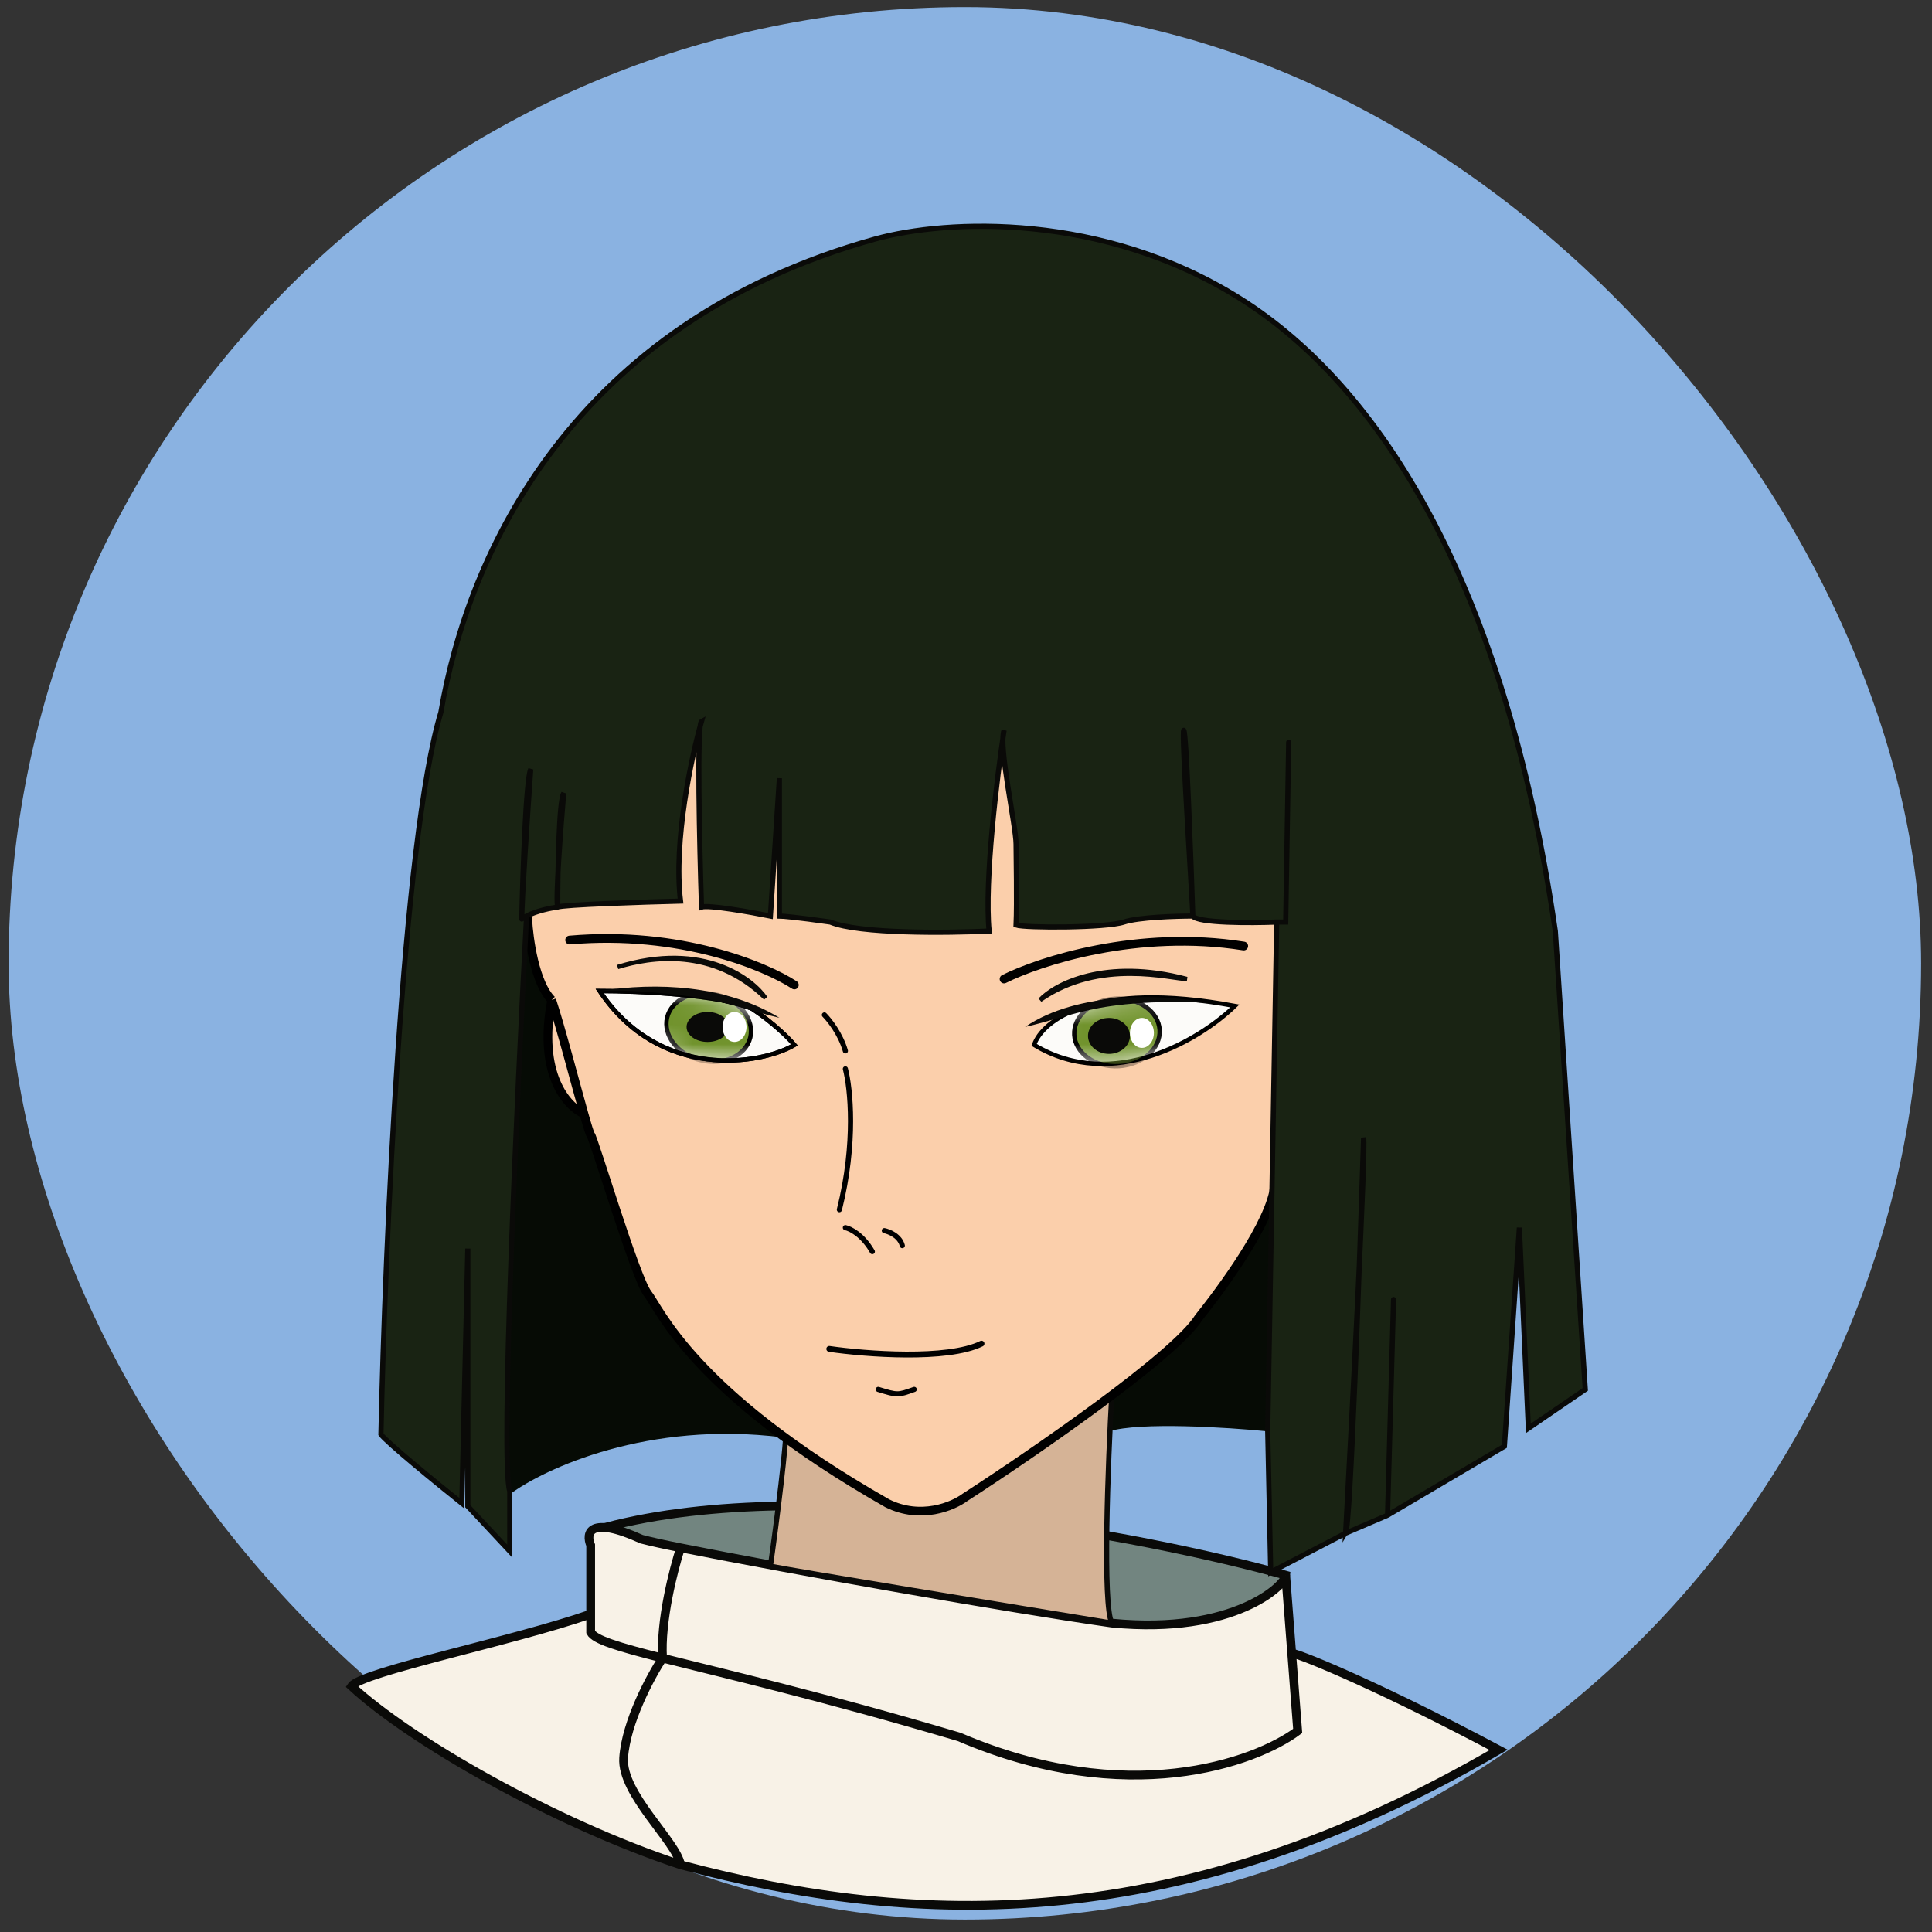 <svg width="99" height="99" viewBox="0 0 99 99" fill="none" xmlns="http://www.w3.org/2000/svg">
<rect x="0" y="0" width="99" height="99" fill="#333333" stroke="none"/>
<rect x="0.442" y="0.363" width="98" height="98" rx="49" fill="#8AB2E1"/>
<path d="M40.092 73.653C33.214 72.793 27.913 75.239 26.122 76.57L25.355 47.095H65.729L64.961 73.346C62.914 73.141 58.421 72.855 56.825 73.346L40.092 73.653Z" fill="#060B05"/>
<path d="M65.882 80.715C58.718 78.719 41.719 75.434 31.034 78.258C36.868 83.785 64.961 90.386 65.882 80.715Z" fill="#728580" stroke="#0A0A08" stroke-width="0.448" stroke-linecap="round"/>
<path d="M30.267 79.18C30.011 78.565 30.175 77.644 32.877 78.872C33.379 79.002 34.058 79.151 34.873 79.312C40.788 80.487 51.605 82.403 56.978 83.171C63.273 83.785 65.918 81.175 65.882 80.715L66.189 84.706C66.906 84.859 71.023 86.597 76.796 89.668C60.492 99.178 47.088 98.816 34.873 95.555C28.368 93.404 21.011 89.18 18.014 86.407C18.505 85.67 26.327 84.092 30.267 82.71V79.18Z" fill="#F8F2E7"/>
<path d="M30.267 82.71V83.631C30.464 84.025 31.668 84.39 33.952 84.966M30.267 82.71V79.18C30.011 78.565 30.175 77.644 32.877 78.872C33.379 79.002 34.058 79.151 34.873 79.312M30.267 82.71C26.327 84.092 18.505 85.67 18.014 86.407C21.011 89.18 28.368 93.404 34.873 95.555M66.189 84.706L65.882 80.715C65.918 81.175 63.273 83.785 56.978 83.171C51.605 82.403 40.788 80.487 34.873 79.312M66.189 84.706L66.496 88.697C64.296 90.335 57.746 92.689 49.149 89.004C42.024 86.893 37.016 85.74 33.952 84.966M66.189 84.706C66.906 84.859 71.023 86.597 76.796 89.668C60.492 99.178 47.088 98.816 34.873 95.555M34.873 79.312C34.514 80.414 33.829 83.087 33.952 84.966M33.952 84.966C33.337 85.903 32.079 88.237 31.956 90.079C31.833 91.921 34.668 94.365 34.873 95.555" stroke="#0A0A08" stroke-width="0.448" stroke-linecap="round"/>
<path d="M56.977 83.171C56.486 82.311 56.773 74.932 56.977 71.35C51.348 72.067 40.121 73.223 40.244 73.346C40.367 73.469 39.784 78.105 39.477 80.254C40.705 80.5 51.655 82.301 56.977 83.171Z" fill="#D5B396" stroke="#0A0A08" stroke-width="0.264" stroke-linecap="round"/>
<path d="M28.27 51.24C27.411 50.38 27.093 48.118 27.042 47.095L25.968 36.656H68.338L65.267 61.065C64.807 63.214 62.044 66.745 61.429 67.512C60.201 69.477 52.935 74.472 49.455 76.723C48.841 77.184 47.183 77.89 45.464 77.03C35.486 71.35 33.797 67.052 33.183 66.284C32.569 65.517 30.42 58.301 30.266 58.148C30.223 58.105 30.096 57.69 29.922 57.073C29.064 56.715 27.534 55.047 28.27 51.24Z" fill="#FBCFAB"/>
<path d="M28.27 51.24C27.411 50.38 27.093 48.118 27.042 47.095L25.968 36.656H68.338L65.267 61.065C64.807 63.214 62.044 66.745 61.429 67.512C60.201 69.477 52.935 74.472 49.455 76.723C48.841 77.184 47.183 77.89 45.464 77.03C35.486 71.35 33.797 67.052 33.183 66.284C32.569 65.517 30.42 58.301 30.266 58.148C30.223 58.105 30.096 57.69 29.922 57.073M28.27 51.24C28.713 52.567 29.474 55.486 29.922 57.073M28.27 51.24C27.534 55.047 29.064 56.715 29.922 57.073" stroke="black" stroke-width="0.448"/>
<path d="M26.122 76.416V79.486L23.972 77.184V63.981L23.665 77.03C22.386 76.007 19.766 73.868 19.52 73.499C19.725 63.879 20.626 43.012 22.591 36.503C23.972 28.366 29.345 16.546 44.85 12.247C48.536 11.226 56.517 10.866 63.579 15.318C70.641 19.77 77.088 29.748 79.698 47.709L81.233 71.197L78.316 73.192L77.856 62.907L77.088 74.113L71.101 77.644L68.952 78.565L65.114 80.561L64.96 73.346L65.421 47.248C64.091 47.3 61.368 47.31 61.123 46.941C60.253 46.941 58.329 47.003 57.592 47.248C56.671 47.556 52.526 47.556 52.065 47.402C52.117 46.225 52.065 43.871 52.065 43.257C52.065 42.447 51.353 39.142 51.39 37.836C51.024 40.355 50.452 45.271 50.684 47.709C48.586 47.811 44.021 47.863 42.547 47.248C40.828 47.003 40.091 46.941 39.938 46.941V39.88L39.477 46.941C38.454 46.737 36.315 46.358 35.947 46.481C35.855 43.69 35.731 38.379 35.881 37.198C35.36 39.111 34.519 43.23 34.872 46.174C32.876 46.225 28.823 46.358 28.578 46.481C28.23 46.525 27.496 46.672 26.983 46.941C26.491 56.152 25.63 74.942 26.122 76.416Z" fill="#192313"/>
<path d="M71.101 77.644L77.088 74.113L77.856 62.907L78.316 73.192L81.233 71.197L79.698 47.709C77.088 29.748 70.641 19.77 63.579 15.318C56.517 10.866 48.536 11.226 44.85 12.247C29.345 16.546 23.972 28.366 22.591 36.503C20.626 43.012 19.725 63.879 19.52 73.499C19.766 73.868 22.386 76.007 23.665 77.03L23.972 63.981V77.184L26.122 79.486V76.416C25.63 74.942 26.491 56.152 26.983 46.941M71.101 77.644L71.408 66.591M71.101 77.644L68.952 78.565M68.952 78.565C69.31 72.015 69.996 58.793 69.873 58.301C69.668 64.903 69.198 78.197 68.952 78.565ZM68.952 78.565L65.114 80.561L64.96 73.346L65.421 47.248M65.421 47.248H65.882L66.035 38.038M65.421 47.248C64.091 47.3 61.368 47.31 61.123 46.941M61.123 46.941C61.02 43.82 60.785 37.547 60.662 37.424C60.509 37.27 61.123 46.481 61.123 46.941ZM61.123 46.941C60.253 46.941 58.329 47.003 57.592 47.248C56.671 47.556 52.526 47.556 52.065 47.402C52.117 46.225 52.065 43.871 52.065 43.257C52.065 42.336 51.144 38.191 51.451 37.424C51.093 39.778 50.438 45.13 50.684 47.709C48.586 47.811 44.021 47.863 42.547 47.248C40.828 47.003 40.091 46.941 39.938 46.941V39.88L39.477 46.941C38.454 46.737 36.315 46.358 35.947 46.481C35.844 43.359 35.701 37.086 35.947 36.963C35.435 38.754 34.503 43.104 34.872 46.174C32.876 46.225 28.823 46.358 28.578 46.481M28.578 46.481C28.578 44.69 28.639 41.016 28.885 40.648C28.731 42.438 28.455 46.112 28.578 46.481ZM28.578 46.481C28.23 46.525 27.496 46.672 26.983 46.941M26.736 47.095C26.787 44.741 26.951 39.911 27.196 39.419C27.043 41.569 26.736 46.112 26.736 47.095ZM26.736 47.095C26.809 47.04 26.892 46.989 26.983 46.941" stroke="#0A0A08" stroke-width="0.264" stroke-linecap="round"/>
<path d="M45.004 71.197C46 71.5 46 71.5 46.846 71.197" stroke="black" stroke-width="0.264" stroke-linecap="round"/>
<path d="M45.315 63.06C45.57 63.112 46.113 63.337 46.236 63.828" stroke="black" stroke-width="0.264" stroke-linecap="round"/>
<path d="M42.244 52.007C42.5 52.263 43.073 52.99 43.319 53.85M43.319 54.771C43.575 55.743 43.871 58.547 43.012 61.986M43.319 62.907C43.575 62.958 44.209 63.275 44.7 64.135" stroke="black" stroke-width="0.264" stroke-linecap="round"/>
<path d="M51.45 50.166C53.292 49.244 58.327 47.617 63.731 48.477M40.704 50.472C39.22 49.5 34.84 47.679 29.19 48.17" stroke="black" stroke-width="0.448" stroke-linecap="round"/>
<path d="M52.99 53.542C53.4 52.314 56.03 50.196 63.276 51.547C61.536 53.236 57.043 55.999 52.99 53.542Z" fill="#FCFBF9" stroke="black" stroke-width="0.224" stroke-linecap="round"/>
<mask id="mask0_188_3110" style="mask-type:alpha" maskUnits="userSpaceOnUse" x="52" y="51" width="12" height="4">
<path d="M52.988 53.542C53.398 52.314 56.028 50.196 63.274 51.547C61.534 53.236 57.041 55.999 52.988 53.542Z" fill="white"/>
</mask>
<g mask="url(#mask0_188_3110)">
<path d="M59.422 52.778C59.476 53.71 58.568 54.56 57.335 54.632C56.103 54.703 55.102 53.963 55.048 53.031C54.994 52.099 55.903 51.248 57.135 51.177C58.368 51.106 59.368 51.846 59.422 52.778Z" fill="#71932D" stroke="black" stroke-width="0.224"/>
</g>
<ellipse cx="56.826" cy="53.082" rx="1.075" ry="0.921" fill="#0A0A08"/>
<ellipse cx="58.514" cy="52.928" rx="0.614" ry="0.768" fill="white"/>
<path d="M52.528 52.621C55.23 50.779 59.59 50.932 61.893 51.393C60.66 51.316 58.783 51.296 56.98 51.547C55.19 51.796 53.91 52.314 52.528 52.621Z" fill="#0A0A08"/>
<path d="M53.296 51.24C54.063 50.421 56.642 49.06 60.818 50.165C60.05 50.165 56.366 49.091 53.296 51.24Z" fill="#0A0A08" stroke="#0A0A08" stroke-width="0.224" stroke-linecap="round"/>
<path d="M38.559 51.702C36.962 50.965 32.674 50.781 30.73 50.781C33.8 55.387 38.968 54.568 40.708 53.544C40.452 53.237 39.664 52.439 38.559 51.702Z" fill="#FCFBF9" stroke="black" stroke-width="0.224" stroke-linecap="round"/>
<mask id="mask1_188_3110" style="mask-type:alpha" maskUnits="userSpaceOnUse" x="30" y="50" width="11" height="5">
<path d="M38.56 51.702C36.963 50.965 32.675 50.781 30.73 50.781C33.801 55.387 38.969 54.568 40.709 53.544C40.453 53.237 39.665 52.439 38.56 51.702Z" fill="#D9D9D9"/>
</mask>
<g mask="url(#mask1_188_3110)">
<path d="M38.446 53.162C38.228 54.069 37.113 54.62 35.912 54.332C34.712 54.044 33.968 53.046 34.186 52.138C34.404 51.23 35.52 50.679 36.721 50.968C37.921 51.256 38.664 52.254 38.446 53.162Z" fill="#71932D" stroke="black" stroke-width="0.224"/>
</g>
<path d="M38.559 51.702C36.962 50.965 32.674 50.781 30.73 50.781C33.8 55.387 38.968 54.568 40.708 53.544C40.452 53.237 39.664 52.439 38.559 51.702Z" stroke="black" stroke-width="0.224" stroke-linecap="round"/>
<ellipse cx="36.257" cy="52.623" rx="1.075" ry="0.768" fill="#0A0A08"/>
<ellipse cx="37.639" cy="52.623" rx="0.614" ry="0.768" fill="white"/>
<path d="M39.228 51.145C38.6 50.214 36.1 48.17 31.648 49.552C33.337 49.028 36.539 48.534 39.228 51.145Z" fill="#0A0A08" stroke="#0A0A08" stroke-width="0.224" stroke-linecap="round"/>
<path d="M39.94 52.154C37.178 50.472 33.647 50.319 30.73 50.779C31.963 50.703 33.684 50.828 35.488 51.079C37.278 51.328 38.558 51.847 39.94 52.154Z" fill="#0A0A08"/>
<path d="M42.494 69.121C44.363 69.39 48.539 69.713 50.294 68.852" stroke="black" stroke-width="0.3" stroke-linecap="round"/>
</svg>
